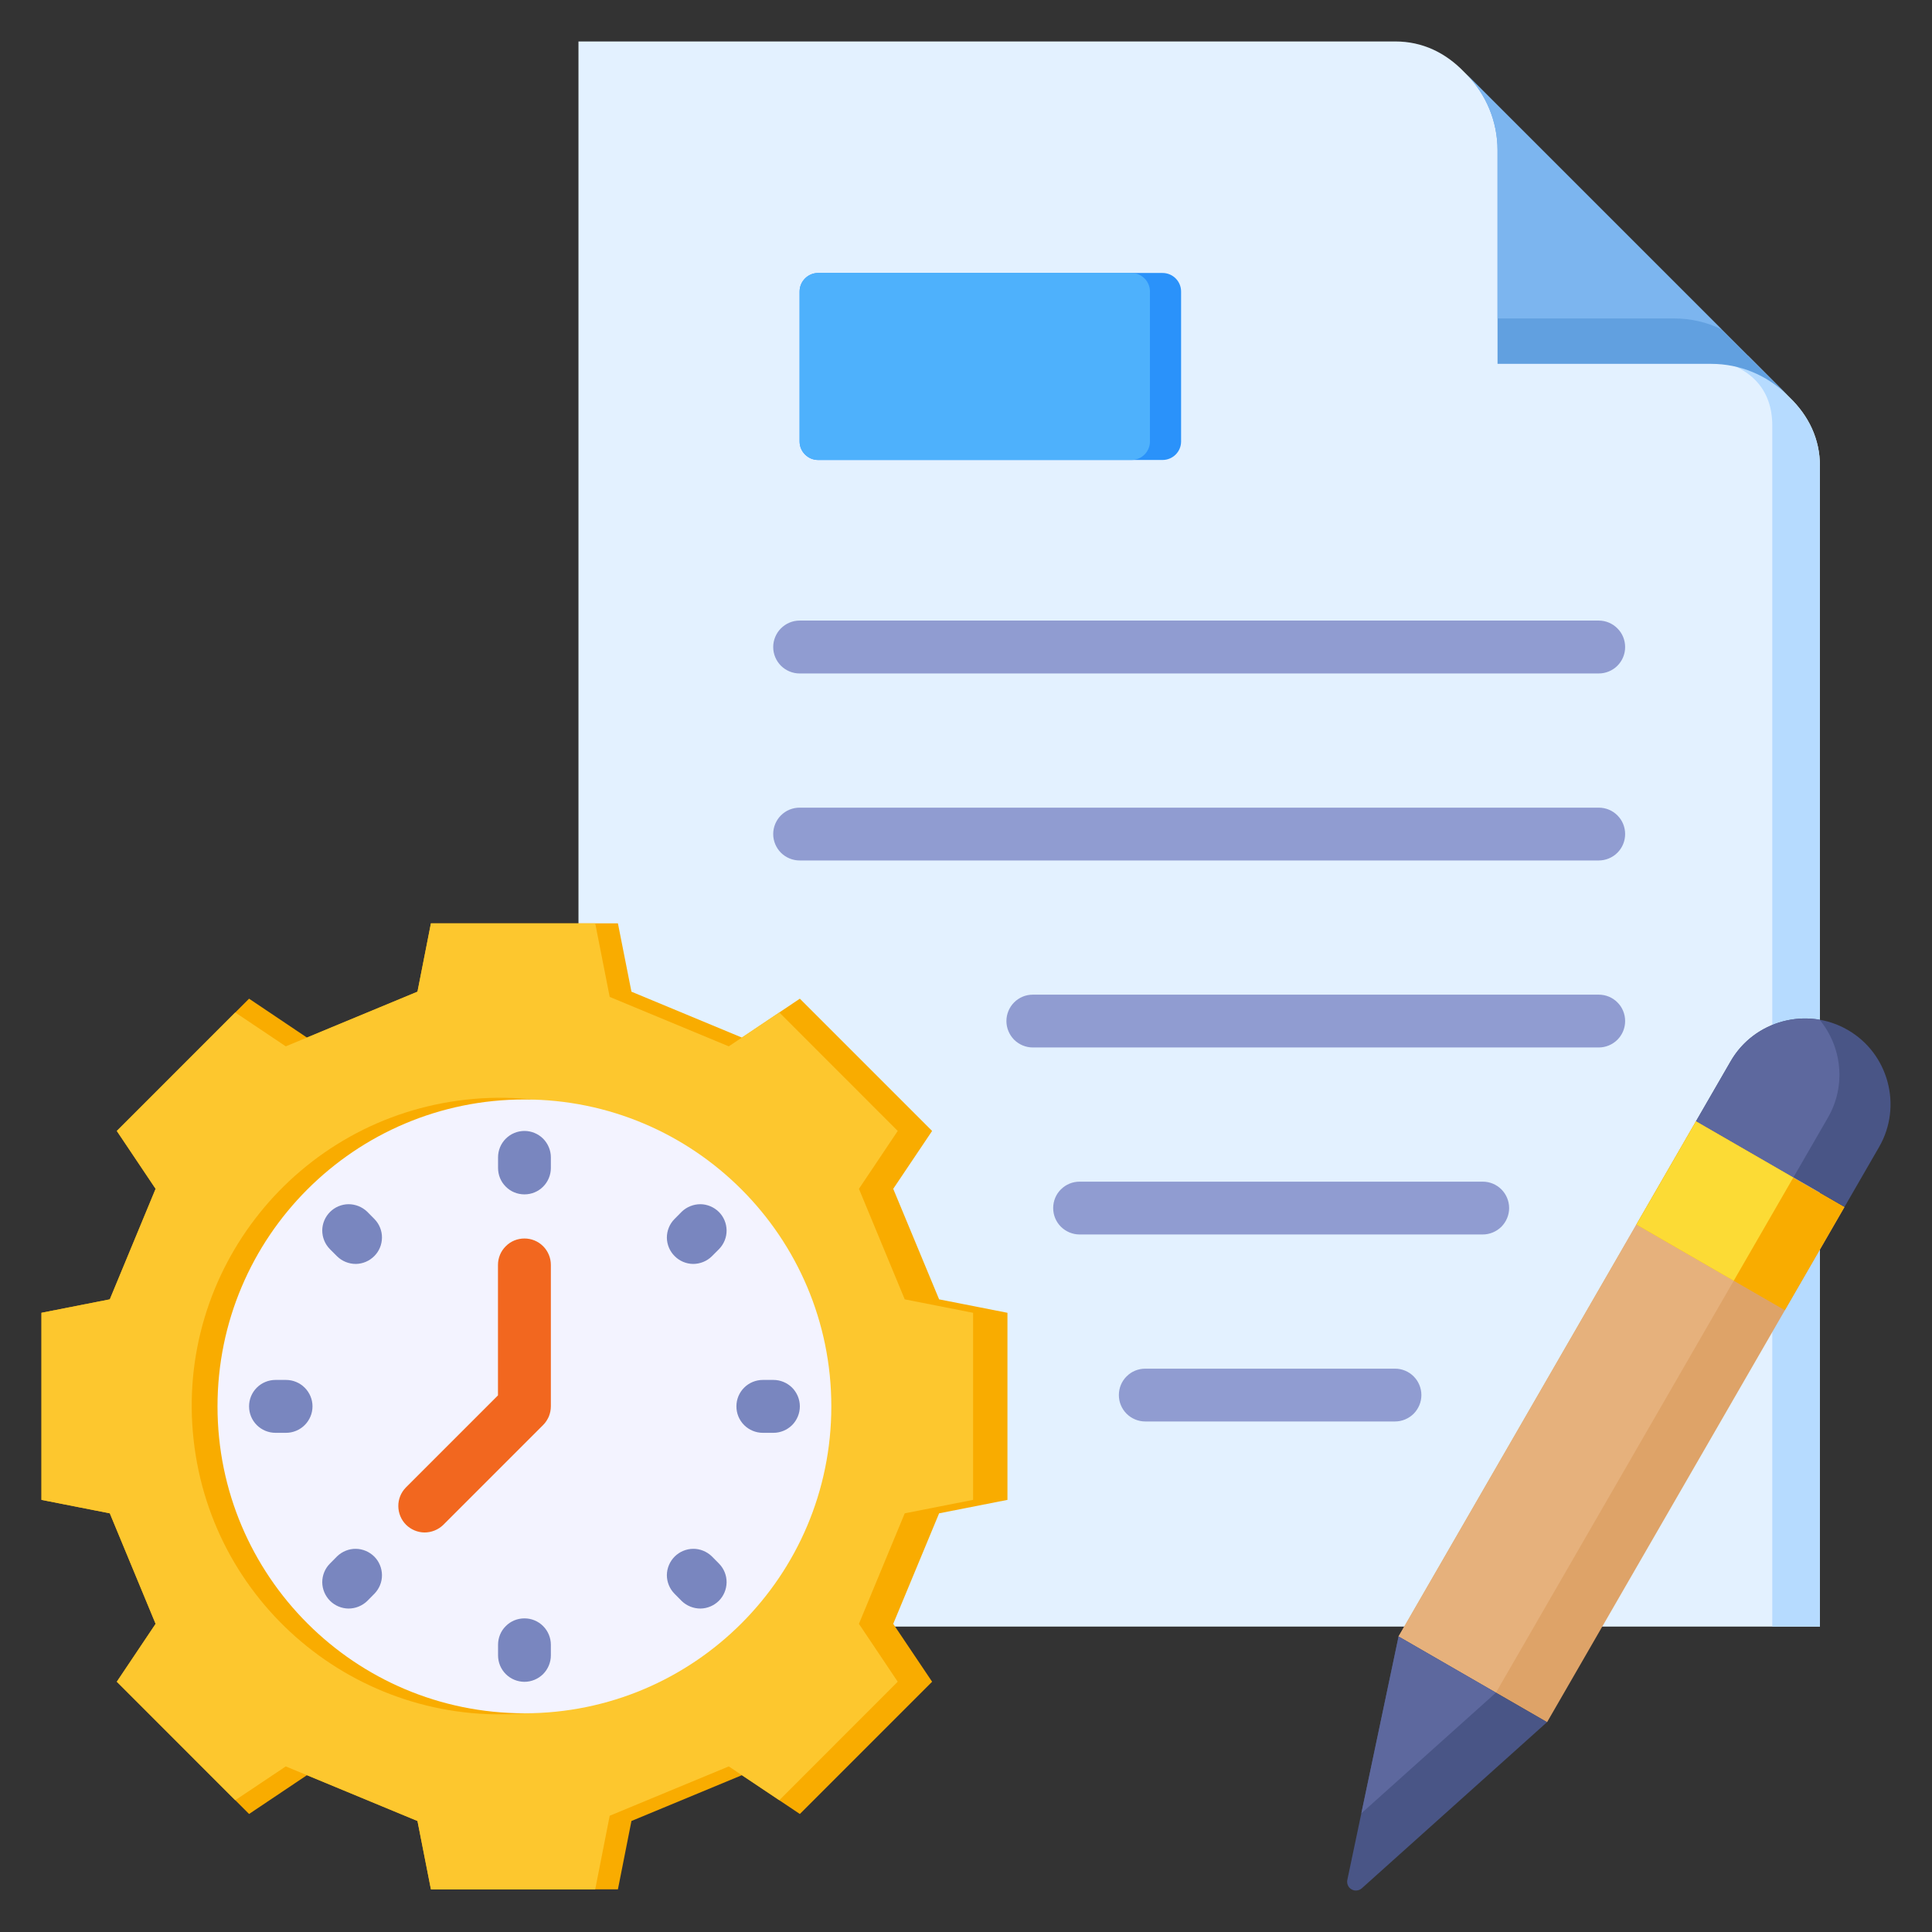 <svg width="24" height="24" viewBox="0 0 24 24" fill="none" xmlns="http://www.w3.org/2000/svg">
<rect x="0" y="0" width="24" height="24" fill="#333333" stroke="none"/>
<g id="Frame" clip-path="url(#clip0_31243_5090)">
<g id="Group">
<g id="Group_2">
<path id="Vector" fill-rule="evenodd" clip-rule="evenodd" d="M18.189 0.895L22.228 4.934C22.468 5.165 22.608 5.452 22.608 5.79V20.206H7.186V0.515H17.333C17.671 0.515 17.958 0.655 18.189 0.895Z" fill="#E3F1FF"/>
<path id="Vector_2" fill-rule="evenodd" clip-rule="evenodd" d="M21.716 4.421L22.228 4.934C22.468 5.165 22.608 5.452 22.608 5.79V20.206H22.016V5.287C22.016 5.045 21.946 4.437 20.88 4.421H21.716H21.716Z" fill="#B6DBFF"/>
<path id="Vector_3" fill-rule="evenodd" clip-rule="evenodd" d="M18.223 0.929L22.195 4.9C21.951 4.665 21.621 4.52 21.257 4.52H18.603V1.866C18.603 1.503 18.458 1.172 18.223 0.929Z" fill="#61A0E0"/>
<path id="Vector_4" fill-rule="evenodd" clip-rule="evenodd" d="M18.223 0.929L21.384 4.09C21.202 4.002 21.002 3.956 20.799 3.956H18.603V1.866C18.603 1.503 18.458 1.172 18.223 0.929Z" fill="#7CB5EF"/>
<path id="Vector_5" fill-rule="evenodd" clip-rule="evenodd" d="M9.933 10.689C9.846 10.689 9.763 10.654 9.701 10.593C9.64 10.531 9.605 10.448 9.605 10.361C9.605 10.274 9.64 10.19 9.701 10.129C9.763 10.067 9.846 10.033 9.933 10.033H19.86C19.947 10.033 20.031 10.067 20.092 10.129C20.154 10.19 20.188 10.274 20.188 10.361C20.188 10.448 20.154 10.531 20.092 10.593C20.031 10.654 19.947 10.689 19.86 10.689H9.933ZM14.227 17.658C14.14 17.658 14.056 17.623 13.995 17.562C13.933 17.5 13.899 17.417 13.899 17.33C13.899 17.243 13.933 17.159 13.995 17.098C14.056 17.036 14.14 17.002 14.227 17.002H17.329C17.416 17.002 17.499 17.036 17.561 17.098C17.622 17.159 17.657 17.243 17.657 17.33C17.657 17.417 17.622 17.5 17.561 17.562C17.499 17.623 17.416 17.658 17.329 17.658H14.227ZM13.411 15.335C13.324 15.335 13.241 15.3 13.179 15.239C13.117 15.177 13.083 15.094 13.083 15.007C13.083 14.92 13.117 14.836 13.179 14.775C13.241 14.713 13.324 14.679 13.411 14.679H18.419C18.506 14.679 18.589 14.713 18.651 14.775C18.712 14.836 18.747 14.92 18.747 15.007C18.747 15.094 18.712 15.177 18.651 15.239C18.589 15.3 18.506 15.335 18.419 15.335H13.411ZM9.933 8.366C9.846 8.366 9.763 8.331 9.701 8.27C9.64 8.208 9.605 8.125 9.605 8.038C9.605 7.951 9.64 7.867 9.701 7.806C9.763 7.744 9.846 7.709 9.933 7.709H19.86C19.947 7.709 20.031 7.744 20.092 7.806C20.154 7.867 20.188 7.951 20.188 8.038C20.188 8.125 20.154 8.208 20.092 8.27C20.031 8.331 19.947 8.366 19.86 8.366H9.933H9.933ZM12.83 13.012C12.743 13.012 12.66 12.977 12.598 12.916C12.537 12.854 12.502 12.771 12.502 12.684C12.502 12.597 12.537 12.513 12.598 12.452C12.66 12.39 12.743 12.356 12.83 12.356H19.86C19.947 12.356 20.031 12.39 20.092 12.452C20.154 12.513 20.188 12.597 20.188 12.684C20.188 12.771 20.154 12.854 20.092 12.916C20.031 12.977 19.947 13.012 19.86 13.012H12.83Z" fill="#909CD1"/>
</g>
<path id="Vector_6" d="M14.441 3.391H10.164C10.037 3.391 9.933 3.494 9.933 3.622V5.484C9.933 5.611 10.037 5.714 10.164 5.714H14.441C14.569 5.714 14.672 5.611 14.672 5.484V3.622C14.672 3.494 14.569 3.391 14.441 3.391Z" fill="#2A92FA"/>
<path id="Vector_7" d="M14.055 3.391H10.164C10.037 3.391 9.933 3.494 9.933 3.622V5.484C9.933 5.611 10.037 5.714 10.164 5.714H14.055C14.182 5.714 14.285 5.611 14.285 5.484V3.622C14.285 3.494 14.182 3.391 14.055 3.391Z" fill="#4EB1FC"/>
<path id="Vector_8" d="M17.373 20.329L21.068 13.93L22.912 14.995L19.218 21.394L17.373 20.329Z" fill="#DEA368"/>
<path id="Vector_9" fill-rule="evenodd" clip-rule="evenodd" d="M22.953 12.794C23.46 13.086 23.636 13.741 23.343 14.248L22.913 14.993L21.068 13.929L21.499 13.183C21.791 12.676 22.446 12.501 22.953 12.794V12.794Z" fill="#495586"/>
<path id="Vector_10" d="M17.373 20.329L21.068 13.93L22.277 14.628L18.583 21.027L17.373 20.329Z" fill="#E6B17C"/>
<path id="Vector_11" fill-rule="evenodd" clip-rule="evenodd" d="M21.068 13.929L21.499 13.183C21.727 12.788 22.176 12.594 22.603 12.667C22.88 13 22.937 13.486 22.708 13.882L22.278 14.627L21.068 13.929Z" fill="#5D689E"/>
<path id="Vector_12" d="M20.328 15.212L21.068 13.93L22.912 14.995L22.172 16.276L20.328 15.212Z" fill="#F9AC00"/>
<path id="Vector_13" d="M20.328 15.212L21.068 13.93L22.277 14.628L21.537 15.91L20.328 15.212Z" fill="#FCDB35"/>
<path id="Vector_14" fill-rule="evenodd" clip-rule="evenodd" d="M19.218 21.393L16.917 23.457C16.9 23.472 16.878 23.482 16.855 23.484C16.832 23.487 16.809 23.482 16.789 23.47C16.769 23.459 16.753 23.441 16.744 23.42C16.735 23.399 16.732 23.375 16.737 23.353L17.373 20.329L19.218 21.393Z" fill="#495586"/>
<path id="Vector_15" fill-rule="evenodd" clip-rule="evenodd" d="M16.911 22.526L17.374 20.329L18.583 21.027L16.911 22.526Z" fill="#5D689E"/>
<path id="Vector_16" fill-rule="evenodd" clip-rule="evenodd" d="M5.186 12.319L3.813 12.889L3.094 12.406L1.451 14.049L1.933 14.768L1.364 16.141L0.515 16.308V18.632L1.364 18.799L1.933 20.172L1.451 20.891L3.094 22.534L3.813 22.052L5.186 22.621L5.353 23.47H7.676L7.844 22.621L9.216 22.052L9.936 22.534L11.579 20.891L11.096 20.172L11.666 18.799L12.515 18.632V16.308L11.666 16.141L11.096 14.768L11.579 14.049L9.936 12.406L9.216 12.889L7.844 12.319L7.676 11.47H5.353L5.186 12.319Z" fill="#F9AC00"/>
<path id="Vector_17" fill-rule="evenodd" clip-rule="evenodd" d="M5.186 12.319L4.721 12.512L4.12 12.761L3.813 12.889L3.55 12.998L2.922 12.577L1.451 14.049L1.933 14.768L1.364 16.141L0.515 16.308V18.632L1.364 18.799L1.933 20.172L1.451 20.891L2.922 22.363L3.55 21.943L3.813 22.052V22.052L5.186 22.621L5.353 23.47H7.394L7.574 22.556L9.053 21.943L9.216 22.052V22.052L9.681 22.363L11.152 20.891L10.67 20.172L11.239 18.799L12.088 18.632V16.308L11.239 16.141L10.67 14.768L11.152 14.049L9.681 12.577L9.216 12.889L9.053 12.998L7.574 12.384L7.394 11.47H5.353L5.186 12.319Z" fill="#FDC72E"/>
<path id="Vector_18" d="M6.63 21.273C8.732 21.041 10.248 19.15 10.017 17.048C9.786 14.945 7.894 13.429 5.792 13.66C3.69 13.892 2.173 15.783 2.405 17.885C2.636 19.987 4.528 21.504 6.63 21.273Z" fill="#F9AC00"/>
<path id="Vector_19" d="M6.515 21.283C8.62 21.283 10.327 19.576 10.327 17.471C10.327 15.365 8.62 13.658 6.515 13.658C4.409 13.658 2.702 15.365 2.702 17.471C2.702 19.576 4.409 21.283 6.515 21.283Z" fill="#F3F3FF"/>
<path id="Vector_20" fill-rule="evenodd" clip-rule="evenodd" d="M4.56 19.89C4.498 19.949 4.415 19.982 4.329 19.982C4.243 19.981 4.16 19.946 4.1 19.886C4.039 19.825 4.004 19.742 4.003 19.656C4.003 19.57 4.036 19.487 4.096 19.426L4.189 19.332C4.251 19.273 4.334 19.239 4.42 19.24C4.506 19.241 4.588 19.276 4.649 19.336C4.71 19.397 4.744 19.48 4.745 19.566C4.746 19.652 4.712 19.734 4.653 19.796L4.56 19.89ZM6.843 20.563C6.843 20.651 6.808 20.734 6.747 20.796C6.685 20.857 6.602 20.892 6.515 20.892C6.428 20.892 6.344 20.857 6.283 20.796C6.221 20.734 6.187 20.651 6.187 20.563V20.432C6.187 20.345 6.221 20.261 6.283 20.2C6.344 20.138 6.428 20.104 6.515 20.104C6.602 20.104 6.685 20.138 6.747 20.2C6.808 20.261 6.843 20.345 6.843 20.432V20.563ZM8.934 19.426C8.993 19.487 9.027 19.57 9.026 19.656C9.025 19.742 8.991 19.825 8.93 19.886C8.869 19.946 8.787 19.981 8.701 19.982C8.615 19.982 8.532 19.949 8.47 19.89L8.377 19.796C8.317 19.734 8.284 19.652 8.284 19.566C8.285 19.48 8.32 19.397 8.381 19.336C8.441 19.276 8.524 19.241 8.61 19.24C8.696 19.239 8.779 19.273 8.841 19.332L8.934 19.426ZM9.608 17.142C9.695 17.142 9.778 17.177 9.84 17.238C9.901 17.3 9.936 17.383 9.936 17.47C9.936 17.558 9.901 17.641 9.84 17.703C9.778 17.764 9.695 17.799 9.608 17.799H9.476C9.389 17.799 9.305 17.764 9.244 17.703C9.182 17.641 9.148 17.558 9.148 17.47C9.148 17.383 9.182 17.3 9.244 17.238C9.305 17.177 9.389 17.142 9.476 17.142H9.608ZM8.47 15.051C8.532 14.992 8.615 14.959 8.701 14.959C8.787 14.96 8.869 14.995 8.93 15.055C8.991 15.116 9.025 15.198 9.026 15.284C9.027 15.371 8.993 15.453 8.934 15.515L8.841 15.608C8.779 15.668 8.696 15.701 8.61 15.701C8.524 15.7 8.441 15.665 8.381 15.604C8.32 15.544 8.285 15.461 8.284 15.375C8.284 15.289 8.317 15.206 8.377 15.145L8.47 15.051ZM6.187 14.377C6.187 14.29 6.221 14.207 6.283 14.145C6.344 14.084 6.428 14.049 6.515 14.049C6.602 14.049 6.685 14.084 6.747 14.145C6.808 14.207 6.843 14.29 6.843 14.377V14.509C6.843 14.596 6.808 14.68 6.747 14.741C6.685 14.803 6.602 14.837 6.515 14.837C6.428 14.837 6.344 14.803 6.283 14.741C6.221 14.68 6.187 14.596 6.187 14.509V14.377ZM4.096 15.515C4.036 15.453 4.003 15.371 4.003 15.284C4.004 15.198 4.039 15.116 4.1 15.055C4.16 14.995 4.243 14.96 4.329 14.959C4.415 14.959 4.498 14.992 4.56 15.051L4.653 15.145C4.712 15.206 4.746 15.289 4.745 15.375C4.744 15.461 4.71 15.544 4.649 15.604C4.588 15.665 4.506 15.7 4.42 15.701C4.334 15.701 4.251 15.668 4.189 15.608L4.096 15.515ZM3.422 17.799C3.335 17.799 3.251 17.764 3.19 17.703C3.128 17.641 3.094 17.558 3.094 17.47C3.094 17.383 3.128 17.3 3.19 17.238C3.251 17.177 3.335 17.142 3.422 17.142H3.553C3.64 17.142 3.724 17.177 3.785 17.238C3.847 17.3 3.882 17.383 3.882 17.47C3.882 17.558 3.847 17.641 3.785 17.703C3.724 17.764 3.64 17.799 3.553 17.799H3.422Z" fill="#7986BF"/>
<path id="Vector_21" fill-rule="evenodd" clip-rule="evenodd" d="M5.504 18.945C5.442 19.004 5.359 19.037 5.273 19.037C5.187 19.036 5.105 19.001 5.044 18.941C4.983 18.88 4.949 18.797 4.948 18.711C4.947 18.625 4.98 18.542 5.04 18.48L6.186 17.334V15.713C6.186 15.626 6.221 15.542 6.283 15.481C6.344 15.419 6.428 15.385 6.515 15.385C6.602 15.385 6.685 15.419 6.747 15.481C6.808 15.542 6.843 15.626 6.843 15.713V17.47C6.843 17.513 6.834 17.556 6.818 17.596C6.801 17.635 6.777 17.672 6.747 17.702L5.504 18.945Z" fill="#F2671F"/>
</g>
</g>
<defs>
<clipPath id="clip0_31243_5090">
<rect width="24" height="24" fill="white"/>
</clipPath>
</defs>
</svg>
